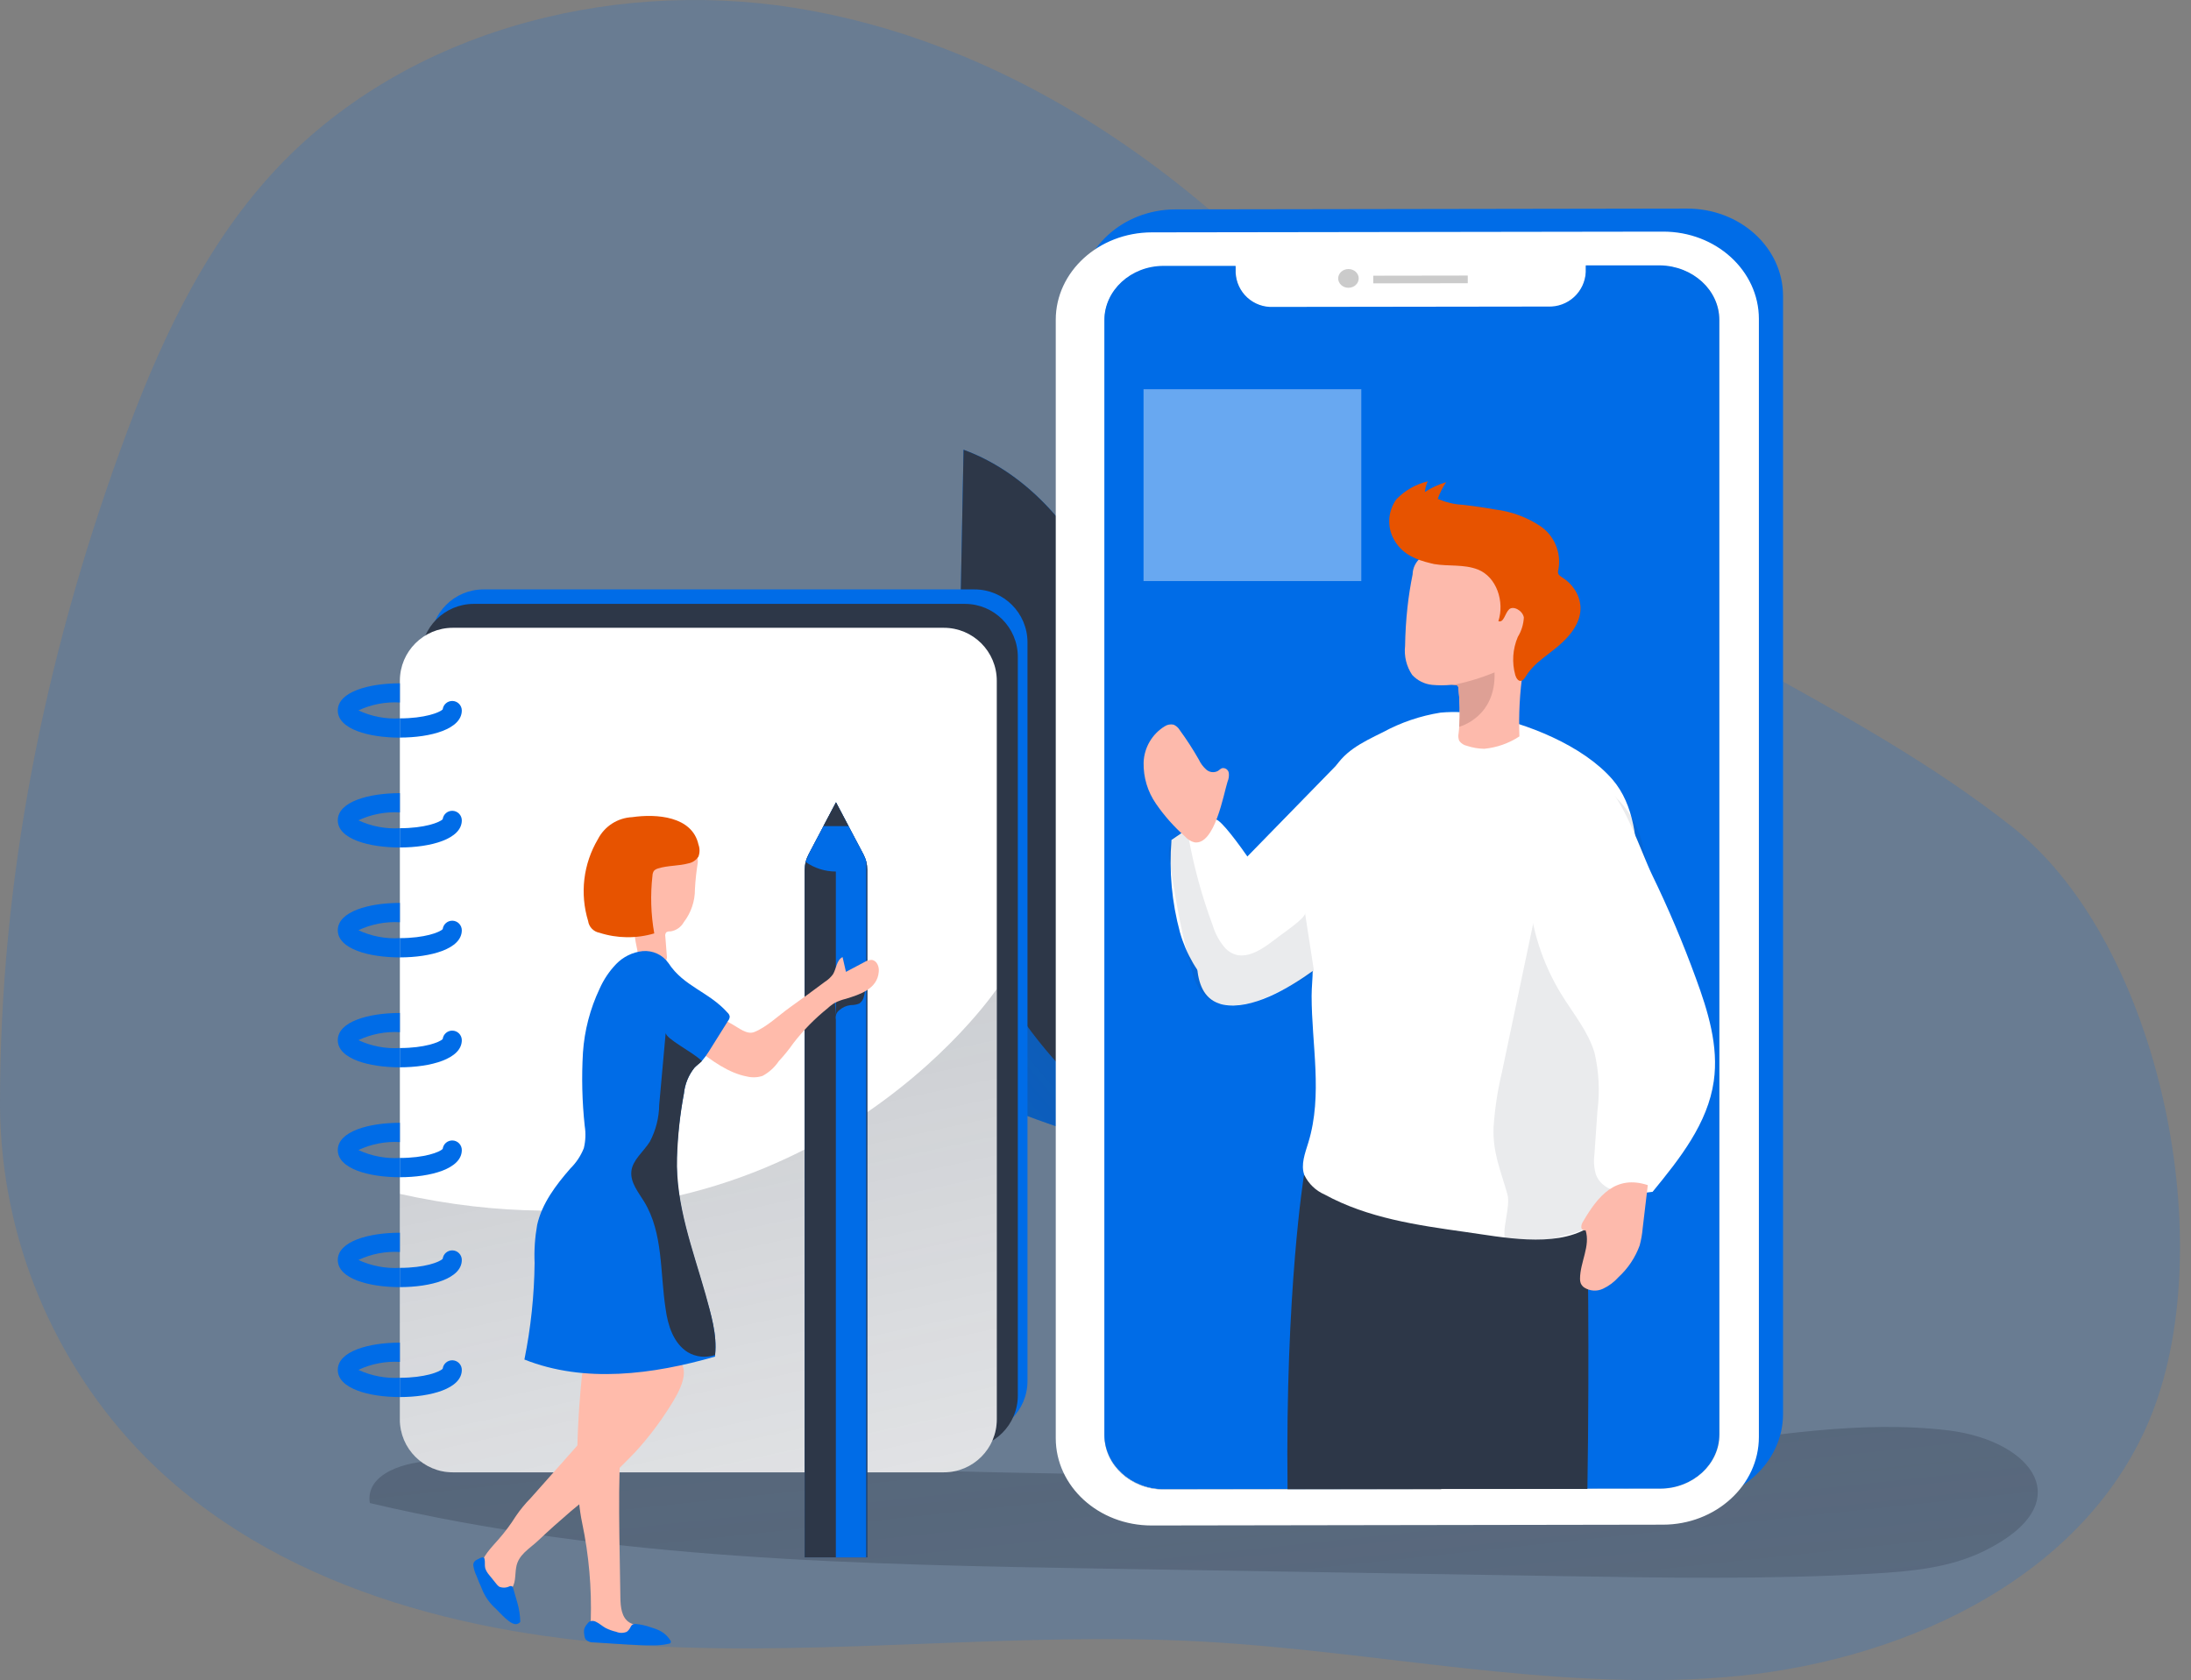<svg viewBox="0 0 193 148" fill="none" xmlns="http://www.w3.org/2000/svg">
<rect x="0" y="0" width="193" height="148" fill="#808080" stroke="none"/>
<path opacity="0.18" d="M82.986 4.206C78.785 2.584 74.426 1.405 69.981 0.689C53.406 -1.932 35.263 2.925 23.956 15.3C17.706 22.147 13.805 30.802 10.645 39.522C3.863 58.217 -0.019 77.562 7.31693e-05 97.394C0.075 108.965 4.651 120.052 12.758 128.308C24.177 139.817 41.064 144.148 57.248 145C73.433 145.851 89.67 143.732 105.855 144.603C121.169 145.429 136.417 148.934 151.704 147.763C166.992 146.593 183.196 139.401 189.244 125.303C195.798 110.009 190.375 83.245 177.344 72.919C162.642 61.273 144.279 55.095 130.188 42.65C123.997 37.194 118.919 30.607 113.17 24.689C104.633 15.918 94.352 8.557 82.986 4.206Z" fill="#006CE7"/>
<path d="M59.576 66.989C59.622 68.66 60.448 70.194 61.274 71.651C65.006 78.251 69.2 84.753 74.987 89.656C83.499 96.855 94.645 99.963 105.413 102.87C104.45 102.401 103.293 97.44 102.864 96.367C102.032 94.234 101.251 92.075 100.451 89.93C99.19 86.535 96.55 83.804 93.949 81.307C88.09 75.668 80.98 71.497 73.199 69.134C68.783 67.778 64.196 67.056 59.576 66.989Z" fill="#006CE7"/>
<path d="M59.576 66.989C59.622 68.66 60.448 70.194 61.274 71.651C65.006 78.251 69.2 84.753 74.987 89.656C83.499 96.855 94.645 99.963 105.413 102.87C104.45 102.401 103.293 97.44 102.864 96.367C102.032 94.234 101.251 92.075 100.451 89.93C99.19 86.535 96.55 83.804 93.949 81.307C88.09 75.668 80.98 71.497 73.199 69.134C68.783 67.778 64.196 67.056 59.576 66.989Z" fill="url(#paint0_linear_3_1160)"/>
<path d="M101.7 70.682C100.822 64.544 99.918 58.327 97.447 52.624C94.976 46.922 90.691 41.752 84.878 39.619C84.709 48.419 84.537 57.215 84.364 66.007C84.267 71.092 84.182 76.268 85.665 81.138C88.227 89.669 97.096 99.683 105.647 102.505C106.947 98.402 104.789 92.192 104.184 87.94L101.7 70.682Z" fill="#006CE7"/>
<path d="M101.7 70.682C100.822 64.544 99.918 58.327 97.447 52.624C94.976 46.922 90.691 41.752 84.878 39.619C84.709 48.419 84.537 57.215 84.364 66.007C84.267 71.092 84.182 76.268 85.665 81.138C88.227 89.669 97.096 99.683 105.647 102.505C106.947 98.402 104.789 92.192 104.184 87.94L101.7 70.682Z" fill="url(#paint1_linear_3_1160)"/>
<path d="M148.083 127.508C111.792 132.163 75.02 128.587 38.43 128.691C35.784 128.691 32.155 129.79 32.578 132.404C53.861 137.431 75.924 137.827 97.785 138.191L137.574 138.842C146.678 138.991 155.782 139.147 164.853 138.627C168.24 138.438 171.706 138.133 174.75 136.644C183.32 132.45 179.074 126.942 171.687 126.012C163.838 125.056 155.847 126.513 148.083 127.508Z" fill="url(#paint2_linear_3_1160)"/>
<path d="M95.119 26.172V124.66C95.119 128.919 98.897 132.365 103.573 132.352L148.609 132.281C153.259 132.281 157.063 128.821 157.063 124.562V26.074C157.063 21.815 153.291 18.369 148.609 18.375L103.54 18.447C98.897 18.453 95.119 21.913 95.119 26.172ZM99.418 26.237C99.418 23.636 101.745 21.484 104.62 21.477H110.966V22.062C110.985 22.48 111.086 22.889 111.264 23.267C111.441 23.645 111.691 23.984 112 24.266C112.308 24.547 112.669 24.765 113.062 24.907C113.455 25.049 113.872 25.112 114.289 25.093L138.491 25.053C139.336 25.089 140.16 24.789 140.783 24.218C141.407 23.648 141.78 22.855 141.821 22.01V21.425H148.375C151.243 21.425 153.577 23.545 153.577 26.166V124.354C153.577 126.955 151.249 129.107 148.375 129.114L104.62 129.179C101.752 129.179 99.418 127.059 99.418 124.438V26.237Z" fill="#006CE7"/>
<path d="M92.999 28.168V126.688C92.999 130.941 96.778 134.387 101.453 134.381L146.483 134.309C151.132 134.309 154.936 130.843 154.936 126.584V28.097C154.936 23.844 151.158 20.391 146.483 20.404L101.453 20.469C96.778 20.482 92.999 23.942 92.999 28.168ZM97.298 28.24C97.298 25.639 99.626 23.486 102.5 23.48H108.846V24.065C108.887 24.909 109.26 25.702 109.884 26.271C110.508 26.84 111.332 27.139 112.175 27.102L136.378 27.063C137.221 27.096 138.044 26.795 138.666 26.225C139.288 25.655 139.66 24.863 139.701 24.02V23.434H146.255C149.123 23.434 151.457 25.554 151.457 28.181V126.37C151.457 128.971 149.129 131.123 146.255 131.13L102.5 131.201C99.632 131.201 97.298 129.081 97.298 126.454V28.24Z" fill="white"/>
<path d="M97.298 28.266V126.454C97.298 129.055 99.626 131.201 102.5 131.201L146.255 131.13C149.123 131.13 151.457 128.997 151.457 126.37V28.168C151.457 25.567 149.129 23.415 146.255 23.421H139.701V24.007C139.66 24.85 139.288 25.642 138.666 26.212C138.044 26.782 137.221 27.083 136.378 27.05L112.176 27.089C111.332 27.126 110.508 26.827 109.884 26.258C109.26 25.689 108.887 24.896 108.846 24.052V23.467H102.5C99.639 23.512 97.298 25.639 97.298 28.266Z" stroke="url(#paint3_linear_3_1160)" stroke-width="0.04" stroke-miterlimit="10"/>
<path d="M151.444 28.168V126.357C151.444 128.958 149.116 131.117 146.242 131.117H139.824H126.969H126.006H113.437H102.487C99.619 131.117 97.285 128.997 97.285 126.37V28.181C97.285 25.58 99.613 23.422 102.487 23.422H108.84V24.007C108.858 24.424 108.958 24.833 109.135 25.211C109.312 25.589 109.561 25.928 109.869 26.21C110.177 26.491 110.538 26.709 110.93 26.851C111.323 26.993 111.739 27.056 112.156 27.037L136.358 27.004C137.204 27.04 138.029 26.739 138.653 26.167C139.277 25.595 139.649 24.8 139.688 23.955V23.376H146.242C149.116 23.428 151.444 25.567 151.444 28.168Z" fill="#006CE7"/>
<path d="M120.967 24.962L129.29 24.95V24.273L120.967 24.286V24.962Z" fill="url(#paint4_linear_3_1160)"/>
<path d="M118.79 25.351C119.289 25.346 119.69 24.973 119.686 24.516C119.681 24.06 119.273 23.695 118.774 23.7C118.275 23.704 117.874 24.078 117.878 24.534C117.883 24.99 118.291 25.356 118.79 25.351Z" fill="url(#paint5_linear_3_1160)"/>
<path d="M103.891 72.262H103.475C102.175 72.262 101.121 73.316 101.121 74.616V126.838C101.121 128.138 102.175 129.192 103.475 129.192H103.891C105.191 129.192 106.245 128.138 106.245 126.838V74.616C106.245 73.316 105.191 72.262 103.891 72.262Z" fill="#006CE7"/>
<path d="M85.847 51.922H42.592C40.017 51.922 37.929 54.01 37.929 56.584V121.655C37.929 124.23 40.017 126.318 42.592 126.318H85.847C88.422 126.318 90.509 124.23 90.509 121.655V56.584C90.509 54.01 88.422 51.922 85.847 51.922Z" fill="#006CE7"/>
<path d="M84.995 53.197H41.74C39.165 53.197 37.078 55.284 37.078 57.859V122.93C37.078 125.505 39.165 127.592 41.74 127.592H84.995C87.57 127.592 89.657 125.505 89.657 122.93V57.859C89.657 55.284 87.57 53.197 84.995 53.197Z" fill="url(#paint6_linear_3_1160)"/>
<path d="M83.142 55.303H39.887C37.312 55.303 35.224 57.391 35.224 59.966V125.037C35.224 127.612 37.312 129.699 39.887 129.699H83.142C85.717 129.699 87.804 127.612 87.804 125.037V59.966C87.804 57.391 85.717 55.303 83.142 55.303Z" fill="white"/>
<path d="M87.804 87.114V125.056C87.802 126.293 87.31 127.479 86.434 128.353C85.559 129.228 84.372 129.719 83.135 129.719H39.887C38.65 129.719 37.464 129.227 36.59 128.353C35.716 127.479 35.224 126.293 35.224 125.056V105.172C70.436 112.988 87.804 87.114 87.804 87.114Z" fill="url(#paint7_linear_3_1160)"/>
<path d="M76.398 76.619V137.19H70.878V76.619C70.88 76.386 70.909 76.155 70.962 75.93C71.023 75.704 71.108 75.486 71.216 75.279L71.307 75.11L73.641 70.688L76.067 75.279C76.173 75.486 76.256 75.704 76.314 75.93C76.371 76.155 76.399 76.386 76.398 76.619Z" fill="#006CE7"/>
<path d="M76.398 76.619V137.19H70.878V76.619C70.88 76.386 70.909 76.155 70.962 75.93C71.023 75.704 71.108 75.486 71.216 75.279L71.307 75.11L73.641 70.688L76.067 75.279C76.173 75.486 76.256 75.704 76.314 75.93C76.371 76.155 76.399 76.386 76.398 76.619Z" fill="url(#paint8_linear_3_1160)"/>
<path d="M73.628 89.455V75.903H76.307V137.19H73.628V91.601C73.628 91.002 73.628 90.404 73.628 89.806C73.596 89.656 73.607 89.5 73.66 89.356C73.713 89.212 73.805 89.086 73.927 88.993C74.209 88.738 74.564 88.579 74.942 88.538C75.2 88.543 75.456 88.496 75.696 88.401C75.804 88.325 75.896 88.229 75.966 88.117C76.036 88.006 76.084 87.881 76.106 87.751C76.172 87.523 76.207 87.287 76.21 87.049C76.218 87.012 76.216 86.974 76.206 86.938C76.196 86.901 76.177 86.868 76.151 86.841C76.11 86.81 76.06 86.792 76.008 86.789C75.67 86.743 75.326 86.783 75.007 86.906C74.78 87.023 74.54 87.113 74.292 87.172C74.124 87.193 73.954 87.165 73.802 87.094C73.649 87.023 73.519 86.91 73.427 86.769" fill="#006CE7"/>
<path d="M76.314 75.93C75.53 76.48 74.596 76.775 73.638 76.775C72.68 76.775 71.746 76.48 70.962 75.93L71.307 75.11L73.641 70.688L76.067 75.279C76.173 75.486 76.256 75.704 76.314 75.93Z" fill="#006CE7"/>
<path d="M35.224 61.884C33.967 61.809 32.711 62.048 31.57 62.58C32.711 63.114 33.967 63.355 35.224 63.282V64.979C32.5 64.979 29.756 64.238 29.756 62.586C29.756 60.935 32.5 60.193 35.224 60.193V61.884Z" fill="#006CE7"/>
<path d="M40.68 62.58C40.68 64.231 37.942 64.973 35.224 64.973V63.282C37.39 63.282 38.729 62.775 38.996 62.489C39.022 62.276 39.129 62.081 39.294 61.944C39.459 61.806 39.669 61.737 39.884 61.749C40.098 61.762 40.299 61.855 40.447 62.01C40.595 62.166 40.678 62.372 40.68 62.586V62.58Z" fill="#006CE7"/>
<path d="M35.224 71.566C33.967 71.491 32.711 71.73 31.57 72.262C32.711 72.794 33.967 73.033 35.224 72.958V74.655C32.5 74.655 29.756 73.914 29.756 72.262C29.756 70.61 32.5 69.869 35.224 69.869V71.566Z" fill="#006CE7"/>
<path d="M40.68 72.262C40.68 73.914 37.942 74.655 35.224 74.655V72.958C37.39 72.958 38.729 72.451 38.996 72.165C39.022 71.952 39.129 71.757 39.294 71.619C39.459 71.482 39.669 71.413 39.884 71.425C40.098 71.437 40.299 71.531 40.447 71.686C40.595 71.842 40.678 72.047 40.68 72.262Z" fill="#006CE7"/>
<path d="M35.224 81.242C33.967 81.168 32.71 81.409 31.57 81.944C32.711 82.476 33.967 82.716 35.224 82.64V84.337C32.5 84.337 29.756 83.596 29.756 81.944C29.756 80.293 32.5 79.538 35.224 79.538V81.242Z" fill="#006CE7"/>
<path d="M40.68 81.944C40.68 83.596 37.942 84.337 35.224 84.337V82.64C37.39 82.64 38.729 82.133 38.996 81.847C39.022 81.634 39.129 81.439 39.294 81.302C39.459 81.164 39.669 81.095 39.884 81.107C40.098 81.12 40.299 81.213 40.447 81.368C40.595 81.524 40.678 81.73 40.68 81.944Z" fill="#006CE7"/>
<path d="M35.224 90.924C33.967 90.85 32.71 91.091 31.57 91.627C32.711 92.159 33.967 92.398 35.224 92.322V94.02C32.5 94.02 29.756 93.278 29.756 91.627C29.756 89.975 32.5 89.234 35.224 89.234V90.924Z" fill="#006CE7"/>
<path d="M40.68 91.627C40.68 93.278 37.942 94.02 35.224 94.02V92.322C37.39 92.322 38.729 91.815 38.996 91.529C39.022 91.316 39.129 91.121 39.294 90.984C39.459 90.847 39.669 90.777 39.884 90.79C40.098 90.802 40.299 90.895 40.447 91.051C40.595 91.206 40.678 91.412 40.68 91.627Z" fill="#006CE7"/>
<path d="M35.224 100.607C33.967 100.532 32.71 100.774 31.57 101.309C32.712 101.838 33.968 102.077 35.224 102.005V103.702C32.5 103.702 29.756 102.961 29.756 101.309C29.756 99.657 32.5 98.909 35.224 98.909V100.607Z" fill="#006CE7"/>
<path d="M40.68 101.309C40.68 102.961 37.942 103.702 35.224 103.702V102.005C37.39 102.005 38.729 101.498 38.996 101.205C39.023 100.992 39.129 100.796 39.295 100.659C39.461 100.522 39.672 100.453 39.887 100.466C40.102 100.479 40.303 100.574 40.45 100.73C40.598 100.887 40.68 101.094 40.68 101.309Z" fill="#006CE7"/>
<path d="M35.224 110.289C33.967 110.214 32.71 110.456 31.57 110.991C32.712 111.52 33.968 111.759 35.224 111.687V113.384C32.5 113.384 29.756 112.643 29.756 110.991C29.756 109.34 32.5 108.592 35.224 108.592V110.289Z" fill="#006CE7"/>
<path d="M40.68 110.991C40.68 112.643 37.942 113.384 35.224 113.384V111.687C37.39 111.687 38.729 111.18 38.996 110.887C39.023 110.674 39.129 110.479 39.295 110.341C39.461 110.204 39.672 110.135 39.887 110.148C40.102 110.161 40.303 110.256 40.45 110.413C40.598 110.569 40.68 110.776 40.68 110.991Z" fill="#006CE7"/>
<path d="M35.224 119.971C33.967 119.897 32.71 120.138 31.57 120.674C32.712 121.202 33.968 121.441 35.224 121.369V123.067C32.5 123.067 29.756 122.325 29.756 120.674C29.756 119.022 32.5 118.274 35.224 118.274V119.971Z" fill="#006CE7"/>
<path d="M40.68 120.674C40.68 122.325 37.942 123.067 35.224 123.067V121.369C37.39 121.369 38.729 120.862 38.996 120.57C39.023 120.356 39.129 120.161 39.295 120.024C39.461 119.886 39.672 119.817 39.887 119.83C40.102 119.844 40.303 119.938 40.45 120.095C40.598 120.252 40.68 120.459 40.68 120.674Z" fill="#006CE7"/>
<path d="M59.063 123.821C58.159 125.271 57.125 126.636 55.974 127.898C54.199 129.748 52.309 131.486 50.317 133.1C49.335 133.945 48.366 134.797 47.417 135.701C46.636 136.442 45.641 136.949 45.466 138.094C45.349 138.744 45.466 139.59 44.952 140.045C44.758 140.194 44.525 140.282 44.281 140.299C44.037 140.317 43.793 140.262 43.58 140.142C43.161 139.892 42.81 139.541 42.559 139.121C42.449 138.97 42.365 138.8 42.312 138.621C42.263 138.424 42.263 138.219 42.312 138.022C42.52 137.073 43.255 136.358 43.892 135.629C44.465 134.979 44.985 134.283 45.446 133.549C45.832 132.984 46.267 132.455 46.747 131.969L50.505 127.735C51.851 126.22 53.236 124.64 53.848 122.709C54.011 121.937 54.289 121.194 54.673 120.505C55.636 119.1 57.879 118.892 59.355 119.555C61.15 120.394 59.785 122.67 59.063 123.821Z" fill="#FFBBAB"/>
<path d="M51.279 121.044C51.279 121.044 50.304 129.55 51.279 134.147C51.873 136.978 52.129 139.871 52.04 142.763C51.721 143.205 52.04 143.862 52.495 144.161C52.983 144.416 53.532 144.535 54.082 144.505L56.319 144.583C56.449 144.608 56.582 144.603 56.71 144.571C56.838 144.538 56.957 144.478 57.06 144.395C57.352 144.076 57.06 143.543 56.67 143.354C56.28 143.166 55.818 143.153 55.454 142.932C54.752 142.509 54.66 141.553 54.648 140.734L54.589 137.171C54.504 132.047 54.426 126.896 55.239 121.838C55.285 121.608 55.285 121.371 55.239 121.142C55.067 120.737 54.746 120.413 54.342 120.238C53.934 119.965 53.477 119.775 52.996 119.679C52.754 119.637 52.506 119.666 52.281 119.763C52.055 119.86 51.863 120.02 51.728 120.225" fill="#FFBBAB"/>
<path d="M63.224 89.526L64.479 90.216C65.084 90.547 65.78 91.159 66.43 90.918C67.516 90.495 68.628 89.416 69.584 88.74C70.54 88.063 71.652 87.244 72.679 86.477C72.95 86.305 73.186 86.085 73.375 85.826C73.68 85.319 73.687 84.571 74.22 84.311L74.519 85.612L76.164 84.74C76.358 84.615 76.584 84.552 76.815 84.558C77.257 84.636 77.465 85.176 77.406 85.625C77.276 87.127 75.735 87.608 74.513 87.985C74.182 88.064 73.862 88.18 73.557 88.33C73.322 88.467 73.104 88.631 72.907 88.818C71.789 89.715 70.781 90.741 69.902 91.874C69.506 92.438 69.072 92.975 68.602 93.48C68.236 94.024 67.742 94.47 67.165 94.78C66.725 94.921 66.255 94.939 65.806 94.832C64.174 94.527 62.665 93.415 61.384 92.407C61.241 92.296 61.085 92.121 61.176 91.965C61.229 91.897 61.302 91.847 61.384 91.822C61.886 91.643 62.334 91.339 62.685 90.937C62.878 90.76 63.027 90.54 63.121 90.296C63.215 90.051 63.25 89.787 63.224 89.526Z" fill="#FFBBAB"/>
<path d="M60.233 81.236C60.113 81.453 59.944 81.639 59.74 81.78C59.536 81.921 59.302 82.013 59.056 82.048C58.929 82.034 58.801 82.061 58.692 82.126C58.65 82.18 58.621 82.242 58.606 82.309C58.592 82.375 58.592 82.444 58.608 82.51L58.738 84.188C58.764 84.32 58.745 84.457 58.685 84.578C58.584 84.701 58.44 84.782 58.282 84.805C57.671 84.975 56.923 85.105 56.494 84.643C56.291 84.375 56.17 84.055 56.143 83.72C55.723 81.819 55.609 79.863 55.805 77.926C55.848 77.339 56.017 76.769 56.301 76.254C56.585 75.739 56.977 75.291 57.45 74.941C58.614 74.239 61.592 74.024 61.469 75.975C61.342 76.754 61.257 77.54 61.215 78.329C61.221 79.38 60.876 80.403 60.233 81.236Z" fill="#FFBBAB"/>
<path d="M61.527 74.401C61.651 74.742 61.651 75.115 61.527 75.455C61.429 75.609 61.3 75.741 61.149 75.844C60.999 75.947 60.828 76.018 60.649 76.053C59.772 76.294 58.829 76.229 57.97 76.502C57.829 76.538 57.701 76.612 57.6 76.716C57.523 76.84 57.48 76.981 57.476 77.126C57.281 78.824 57.333 80.541 57.632 82.224C56.05 82.693 54.364 82.672 52.794 82.165C52.542 82.118 52.311 81.993 52.134 81.807C51.957 81.622 51.842 81.385 51.806 81.132C51.441 79.938 51.329 78.681 51.476 77.442C51.624 76.203 52.029 75.007 52.664 73.933C52.952 73.369 53.384 72.892 53.916 72.549C54.448 72.207 55.062 72.011 55.694 71.983C57.814 71.677 60.974 71.891 61.527 74.401Z" fill="#E75300"/>
<path d="M59.609 101.979C59.479 106.134 60.994 110.042 62.125 114.041C62.626 115.777 63.179 117.565 62.99 119.36C62.993 119.408 62.993 119.455 62.99 119.503C57.509 121.083 51.5 121.87 46.194 119.763C46.759 116.962 47.06 114.115 47.092 111.258C47.043 110.13 47.12 109 47.319 107.889C47.748 105.997 48.971 104.391 50.245 102.928C50.76 102.421 51.163 101.812 51.429 101.14C51.583 100.501 51.61 99.838 51.507 99.189C51.276 97.043 51.224 94.881 51.351 92.725C51.483 90.773 51.982 88.863 52.82 87.094C53.177 86.288 53.672 85.551 54.283 84.916C54.901 84.28 55.723 83.879 56.605 83.784C57.045 83.745 57.488 83.822 57.888 84.008C58.289 84.194 58.634 84.483 58.887 84.844C60.22 86.899 62.444 87.361 64.089 89.208C64.187 89.294 64.253 89.411 64.278 89.539C64.276 89.68 64.225 89.815 64.135 89.923C63.569 90.827 62.997 91.731 62.431 92.641C62.255 92.928 62.054 93.2 61.833 93.454C61.631 93.662 61.384 93.831 61.182 94.039C60.657 94.691 60.332 95.482 60.246 96.315C59.887 98.183 59.674 100.077 59.609 101.979Z" fill="#006CE7"/>
<path d="M57.905 143.537L57.352 143.361C56.911 143.199 56.449 143.096 55.98 143.055C55.9 143.049 55.82 143.062 55.746 143.094C55.653 143.153 55.58 143.239 55.538 143.342C55.462 143.499 55.351 143.637 55.213 143.745C55.065 143.808 54.906 143.84 54.745 143.84C54.584 143.84 54.425 143.808 54.277 143.745C53.952 143.671 53.637 143.557 53.34 143.407C53.048 143.244 52.801 143.01 52.502 142.867C52.419 142.821 52.327 142.794 52.233 142.787C52.139 142.78 52.044 142.794 51.955 142.828C51.869 142.88 51.795 142.951 51.741 143.036C51.618 143.166 51.525 143.322 51.468 143.491C51.434 143.658 51.434 143.831 51.468 143.998C51.475 144.147 51.517 144.292 51.591 144.421C51.683 144.511 51.794 144.581 51.915 144.626C52.036 144.671 52.165 144.69 52.294 144.681L54.999 144.85C55.844 144.902 56.689 144.954 57.541 144.941C58.007 144.95 58.473 144.9 58.926 144.792C58.991 144.792 59.063 144.753 59.082 144.688C59.098 144.646 59.098 144.599 59.082 144.557C58.924 144.288 58.714 144.052 58.464 143.864C58.214 143.677 57.929 143.541 57.626 143.465" fill="#006CE7"/>
<path d="M42.676 137.307C42.748 137.574 42.676 137.873 42.741 138.139C42.811 138.35 42.922 138.544 43.066 138.712L43.717 139.518C43.789 139.62 43.879 139.709 43.983 139.778C44.125 139.834 44.277 139.86 44.429 139.854C44.581 139.849 44.73 139.812 44.868 139.746C44.906 139.726 44.948 139.716 44.991 139.716C45.034 139.716 45.076 139.726 45.115 139.746C45.158 139.786 45.187 139.838 45.199 139.895L45.576 141.196C45.732 141.742 45.818 142.305 45.83 142.873C45.778 142.942 45.708 142.996 45.628 143.029C45.03 143.335 44.003 141.976 43.489 141.54C43.006 141.065 42.635 140.487 42.403 139.85C42.254 139.518 42.117 139.199 41.987 138.848C41.837 138.541 41.736 138.212 41.688 137.873C41.686 137.779 41.711 137.686 41.759 137.606C41.807 137.526 41.877 137.46 41.961 137.418C42.137 137.346 42.598 137.014 42.676 137.307Z" fill="#006CE7"/>
<path d="M72.529 72.776H74.747L73.641 70.675L72.529 72.776Z" fill="url(#paint9_linear_3_1160)"/>
<path d="M62.99 119.36C62.596 119.496 62.176 119.545 61.761 119.504C61.346 119.462 60.944 119.331 60.584 119.119C59.329 118.333 58.829 116.766 58.633 115.302C58.133 112.097 58.432 108.624 56.741 105.854C56.228 105.015 55.512 104.164 55.616 103.175C55.72 102.187 56.689 101.452 57.242 100.574C57.771 99.571 58.054 98.457 58.068 97.323C58.256 95.21 58.445 93.09 58.64 90.976C58.64 91.51 60.981 92.648 61.833 93.467C61.631 93.675 61.384 93.844 61.182 94.052C60.657 94.704 60.332 95.495 60.246 96.328C59.898 98.195 59.696 100.087 59.641 101.985C59.511 106.14 61.026 110.048 62.158 114.047C62.626 115.777 63.179 117.565 62.99 119.36Z" fill="url(#paint10_linear_3_1160)"/>
<path d="M139.831 131.162H126.975H126.013L123.776 107.655L129.193 107.837L139.831 108.189C139.831 108.189 140.026 118.768 139.831 131.162Z" fill="#2D3748"/>
<path d="M129.362 106.088L129.193 107.863L126.949 131.182H125.987H113.417C113.209 113.625 114.868 103.507 114.868 103.507L129.362 106.088Z" fill="#2D3748"/>
<path d="M105.445 85.052C105.53 86.6 106.031 87.959 107.396 88.401C107.507 88.445 107.623 88.478 107.741 88.499C110.218 88.993 113.469 87.107 115.739 85.462C116.68 84.777 117.583 84.041 118.444 83.258V66.67L106.388 79.025C105.752 80.97 105.434 83.006 105.445 85.052Z" fill="white"/>
<path d="M115.635 85.391C115.635 86.165 115.537 86.951 115.537 87.732C115.537 92.017 116.532 96.439 115.251 100.639C114.965 101.576 114.562 102.59 114.894 103.507C115.266 104.278 115.903 104.889 116.688 105.23C120.466 107.298 124.829 107.929 129.095 108.527C132.301 108.975 136.846 109.931 139.811 108.202C141.073 107.467 141.502 106.095 141.905 104.729C143.206 100.386 143.563 95.71 143.901 91.21C143.947 90.619 143.986 90.02 144.025 89.429C144.272 85.323 144.354 81.218 144.272 77.113C144.214 74.135 143.979 70.916 142.035 68.66C139.434 65.662 134.44 63.679 130.643 62.983C129.411 62.732 128.149 62.662 126.897 62.775C125.121 63.057 123.406 63.64 121.825 64.498C119.94 65.428 118.262 66.215 117.332 68.081C116.322 70.246 115.62 72.542 115.245 74.902C114.903 77.11 114.864 79.355 115.128 81.574C115.238 82.66 115.524 83.739 115.628 84.825C115.622 85.013 115.635 85.209 115.635 85.391Z" fill="white"/>
<path opacity="0.1" d="M133.12 109.678C134.362 110.042 137.23 108.904 138.186 108.735C138.751 108.637 139.272 108.351 139.837 108.215C142.672 107.506 143.011 99.534 143.29 97.388C144.025 91.718 145.156 85.846 145.241 80.156C145.367 77.961 145.112 75.761 144.487 73.653C143.771 71.586 142.295 69.674 140.234 68.926C136.606 67.626 135.533 79.083 135.032 81.463L132.307 94.429C131.925 96.02 131.677 97.641 131.566 99.274C131.469 101.543 132.216 103.175 132.776 105.178C133.107 106.309 132.197 108.468 132.645 109.307C132.749 109.488 132.919 109.621 133.12 109.678Z" fill="#2D3748"/>
<path d="M124.394 59.452C124.85 59.948 125.472 60.26 126.143 60.33C126.703 60.382 127.267 60.382 127.827 60.33H128.139C128.22 60.314 128.304 60.331 128.373 60.375C128.405 60.408 128.431 60.447 128.447 60.489C128.464 60.531 128.472 60.577 128.471 60.623C128.593 61.743 128.615 62.873 128.536 63.997C128.536 64.199 128.503 64.4 128.484 64.602C128.44 64.819 128.458 65.045 128.536 65.252C128.698 65.484 128.942 65.644 129.219 65.701C129.71 65.865 130.223 65.952 130.74 65.961C131.848 65.856 132.913 65.481 133.842 64.869C133.768 62.945 133.87 61.019 134.148 59.114C134.505 56.656 135.149 54.198 134.882 51.727C134.882 51.142 134.755 50.565 134.51 50.034C134.265 49.503 133.907 49.032 133.462 48.653C133.017 48.274 132.495 47.996 131.931 47.838C131.368 47.681 130.778 47.648 130.201 47.741C128.428 47.707 126.683 48.183 125.174 49.113C124.948 49.291 124.765 49.517 124.637 49.775C124.509 50.032 124.439 50.315 124.433 50.602C124.238 51.571 124.082 52.553 123.978 53.528C123.854 54.653 123.789 55.778 123.77 56.903C123.67 57.8 123.891 58.703 124.394 59.452Z" fill="#FDBAAC"/>
<path d="M126.351 49.692C127.606 49.9 128.952 49.692 130.175 50.166C131.839 50.817 132.548 53.008 131.989 54.718C132.47 54.894 132.561 54.029 132.932 53.678C133.302 53.327 134.141 53.795 134.232 54.4C134.199 55.005 134.016 55.593 133.699 56.11C133.247 57.173 133.169 58.358 133.478 59.471C133.556 59.732 133.744 60.044 134.011 59.972C134.278 59.901 134.46 59.459 134.616 59.263C134.853 58.956 135.117 58.669 135.403 58.405C135.994 57.891 136.632 57.443 137.23 56.942C138.296 56.051 139.285 54.842 139.22 53.457C139.186 52.892 138.997 52.347 138.673 51.883C138.401 51.482 138.049 51.141 137.639 50.882C137.47 50.771 137.275 50.661 137.243 50.459C137.234 50.349 137.247 50.239 137.282 50.134C137.407 49.425 137.327 48.694 137.051 48.029C136.776 47.363 136.317 46.789 135.728 46.375C134.519 45.564 133.135 45.051 131.69 44.88C130.76 44.711 129.83 44.581 128.894 44.47C128.12 44.435 127.359 44.256 126.65 43.943C126.832 43.423 127.081 42.929 127.391 42.474C126.726 42.669 126.093 42.961 125.512 43.339C125.544 43.015 125.63 42.698 125.766 42.402C124.713 42.656 123.755 43.204 123.002 43.982C122.611 44.523 122.392 45.17 122.375 45.837C122.357 46.504 122.542 47.161 122.905 47.721C123.626 48.859 124.764 49.315 126.013 49.614L126.351 49.692Z" fill="#E75300"/>
<path d="M127.827 60.356H128.139C128.22 60.34 128.304 60.356 128.373 60.401C128.405 60.434 128.431 60.472 128.447 60.515C128.464 60.557 128.472 60.603 128.471 60.648C128.593 61.769 128.615 62.899 128.536 64.023C128.536 64.023 131.787 63.204 131.651 59.231C130.425 59.739 129.151 60.119 127.847 60.362L127.827 60.356Z" fill="#DEA095"/>
<path d="M103.195 73.992C102.971 76.731 103.224 79.487 103.943 82.139C104.477 84.025 105.481 85.744 106.863 87.133C107.111 87.374 107.415 87.549 107.748 87.643C108.08 87.736 108.431 87.744 108.768 87.667C110.007 87.44 111.144 86.83 112.019 85.924C114.237 83.472 112.728 79.701 112.728 79.701C112.728 79.701 108.137 72.477 107.117 72.184C106.564 72.015 105.445 72.574 104.516 73.114C103.807 73.556 103.195 73.992 103.195 73.992Z" fill="white"/>
<path opacity="0.1" d="M103.592 79.291C103.951 81.386 104.416 83.46 104.984 85.508C105.14 86.196 105.432 86.846 105.842 87.419C106.993 88.831 109.093 88.72 110.654 88.226C111.161 88.063 115.921 85.95 115.726 85.462V85.41L114.959 80.449C115.024 80.852 112.962 82.257 112.689 82.465C111.389 83.46 109.477 85.066 107.942 83.537C107.431 82.956 107.051 82.271 106.83 81.528C105.861 78.93 105.132 76.248 104.652 73.517C104.505 73.46 104.348 73.434 104.19 73.439C104.033 73.444 103.878 73.481 103.735 73.547C103.592 73.613 103.463 73.707 103.357 73.824C103.251 73.94 103.17 74.077 103.117 74.226C102.927 74.836 102.911 75.487 103.072 76.105C103.228 77.171 103.404 78.238 103.592 79.291Z" fill="#2D3748"/>
<path d="M149.383 86.165C150.456 89.078 151.405 92.166 150.963 95.236C150.437 98.962 147.959 102.076 145.573 104.989C143.7 105.269 141.242 105.23 140.579 103.455C140.411 102.883 140.367 102.283 140.449 101.693L140.715 97.85C140.936 96.14 140.848 94.404 140.455 92.726C139.889 90.846 138.589 89.299 137.561 87.628C135.885 84.912 134.89 81.831 134.661 78.647C134.447 75.656 136.703 66.007 141.112 68.894C142.939 70.09 144.558 75.052 145.521 77.048C146.96 80.009 148.247 83.048 149.383 86.165Z" fill="white"/>
<path d="M139.447 107.61C139.345 107.757 139.291 107.932 139.291 108.111C139.291 108.286 139.512 108.449 139.668 108.371C140.117 109.749 139.181 111.193 139.181 112.649C139.177 112.78 139.197 112.91 139.239 113.033C139.304 113.192 139.415 113.328 139.558 113.423C139.801 113.577 140.08 113.667 140.367 113.686C140.655 113.704 140.942 113.649 141.203 113.527C141.726 113.282 142.193 112.932 142.575 112.5C143.41 111.733 144.048 110.776 144.435 109.71C144.569 109.212 144.658 108.703 144.701 108.189L145.15 104.398C142.302 103.468 140.767 105.354 139.447 107.61Z" fill="#FDBAAC"/>
<path d="M108.131 68.861C108.238 68.616 108.276 68.346 108.241 68.081C108.219 67.951 108.147 67.834 108.04 67.757C107.933 67.679 107.8 67.646 107.669 67.665C107.513 67.704 107.409 67.84 107.273 67.918C107.109 68.003 106.924 68.036 106.742 68.013C106.559 67.99 106.388 67.911 106.252 67.788C105.978 67.543 105.756 67.244 105.601 66.91C105.09 66.012 104.527 65.144 103.917 64.309C103.792 64.098 103.603 63.932 103.378 63.835C103.243 63.806 103.104 63.805 102.969 63.83C102.834 63.856 102.705 63.908 102.591 63.984C102.042 64.322 101.586 64.791 101.263 65.348C100.939 65.905 100.759 66.533 100.738 67.177C100.71 68.472 101.092 69.742 101.83 70.805C102.561 71.867 103.419 72.834 104.385 73.686C104.602 73.935 104.887 74.114 105.205 74.2C107.012 74.499 107.793 69.902 108.131 68.861Z" fill="#FDBAAC"/>
<path opacity="0.41" d="M100.731 34.287H119.914V51.187H100.731V34.287Z" fill="white"/>
<defs>
<linearGradient id="paint0_linear_3_1160" x1="105.387" y1="65.428" x2="38.58" y2="122.338" gradientUnits="userSpaceOnUse">
<stop offset="0.01" stop-color="#2D3748"/>
<stop offset="0.13" stop-color="#2D3748" stop-opacity="0.69"/>
<stop offset="0.25" stop-color="#2D3748" stop-opacity="0.32"/>
<stop offset="1" stop-color="#2D3748" stop-opacity="0"/>
</linearGradient>
<linearGradient id="paint1_linear_3_1160" x1="1081.8" y1="115.146" x2="1182.41" y2="22.18" gradientUnits="userSpaceOnUse">
<stop offset="0.01" stop-color="#2D3748"/>
<stop offset="0.13" stop-color="#2D3748" stop-opacity="0.69"/>
<stop offset="0.25" stop-color="#2D3748" stop-opacity="0.32"/>
<stop offset="1" stop-color="#2D3748" stop-opacity="0"/>
</linearGradient>
<linearGradient id="paint2_linear_3_1160" x1="101.043" y1="85.137" x2="119.192" y2="255.153" gradientUnits="userSpaceOnUse">
<stop offset="0.01" stop-color="#2D3748"/>
<stop offset="0.08" stop-color="#2D3748" stop-opacity="0.69"/>
<stop offset="0.21" stop-color="#2D3748" stop-opacity="0.32"/>
<stop offset="1" stop-color="#2D3748" stop-opacity="0"/>
</linearGradient>
<linearGradient id="paint3_linear_3_1160" x1="173.347" y1="42.35" x2="92.111" y2="113.074" gradientUnits="userSpaceOnUse">
<stop stop-color="white"/>
<stop offset="1" stop-color="#CBCBCB"/>
</linearGradient>
<linearGradient id="paint4_linear_3_1160" x1="130.466" y1="16.906" x2="130.501" y2="22.258" gradientUnits="userSpaceOnUse">
<stop stop-color="white"/>
<stop offset="1" stop-color="#CBCBCB"/>
</linearGradient>
<linearGradient id="paint5_linear_3_1160" x1="124.336" y1="18.562" x2="124.07" y2="22.487" gradientUnits="userSpaceOnUse">
<stop stop-color="white"/>
<stop offset="1" stop-color="#CBCBCB"/>
</linearGradient>
<linearGradient id="paint6_linear_3_1160" x1="920.735" y1="81.697" x2="1717.31" y2="120.856" gradientUnits="userSpaceOnUse">
<stop offset="0.01" stop-color="#2D3748"/>
<stop offset="0.13" stop-color="#2D3748" stop-opacity="0.69"/>
<stop offset="0.25" stop-color="#2D3748" stop-opacity="0.32"/>
<stop offset="1" stop-color="#2D3748" stop-opacity="0"/>
</linearGradient>
<linearGradient id="paint7_linear_3_1160" x1="43.899" y1="25.229" x2="80.196" y2="192.377" gradientUnits="userSpaceOnUse">
<stop offset="0.01" stop-color="#2D3748"/>
<stop offset="0.08" stop-color="#2D3748" stop-opacity="0.69"/>
<stop offset="0.21" stop-color="#2D3748" stop-opacity="0.32"/>
<stop offset="1" stop-color="#2D3748" stop-opacity="0"/>
</linearGradient>
<linearGradient id="paint8_linear_3_1160" x1="1091.67" y1="104.56" x2="1157.47" y2="102.226" gradientUnits="userSpaceOnUse">
<stop offset="0.01" stop-color="#2D3748"/>
<stop offset="0.13" stop-color="#2D3748" stop-opacity="0.69"/>
<stop offset="0.25" stop-color="#2D3748" stop-opacity="0.32"/>
<stop offset="1" stop-color="#2D3748" stop-opacity="0"/>
</linearGradient>
<linearGradient id="paint9_linear_3_1160" x1="1104.46" y1="70.181" x2="1124.09" y2="80.579" gradientUnits="userSpaceOnUse">
<stop offset="0.01" stop-color="#2D3748"/>
<stop offset="0.13" stop-color="#2D3748" stop-opacity="0.69"/>
<stop offset="0.25" stop-color="#2D3748" stop-opacity="0.32"/>
<stop offset="1" stop-color="#2D3748" stop-opacity="0"/>
</linearGradient>
<linearGradient id="paint10_linear_3_1160" x1="1062.98" y1="98.292" x2="1140.68" y2="115.459" gradientUnits="userSpaceOnUse">
<stop offset="0.01" stop-color="#2D3748"/>
<stop offset="0.13" stop-color="#2D3748" stop-opacity="0.69"/>
<stop offset="0.25" stop-color="#2D3748" stop-opacity="0.32"/>
<stop offset="1" stop-color="#2D3748" stop-opacity="0"/>
</linearGradient>
</defs>
</svg>
